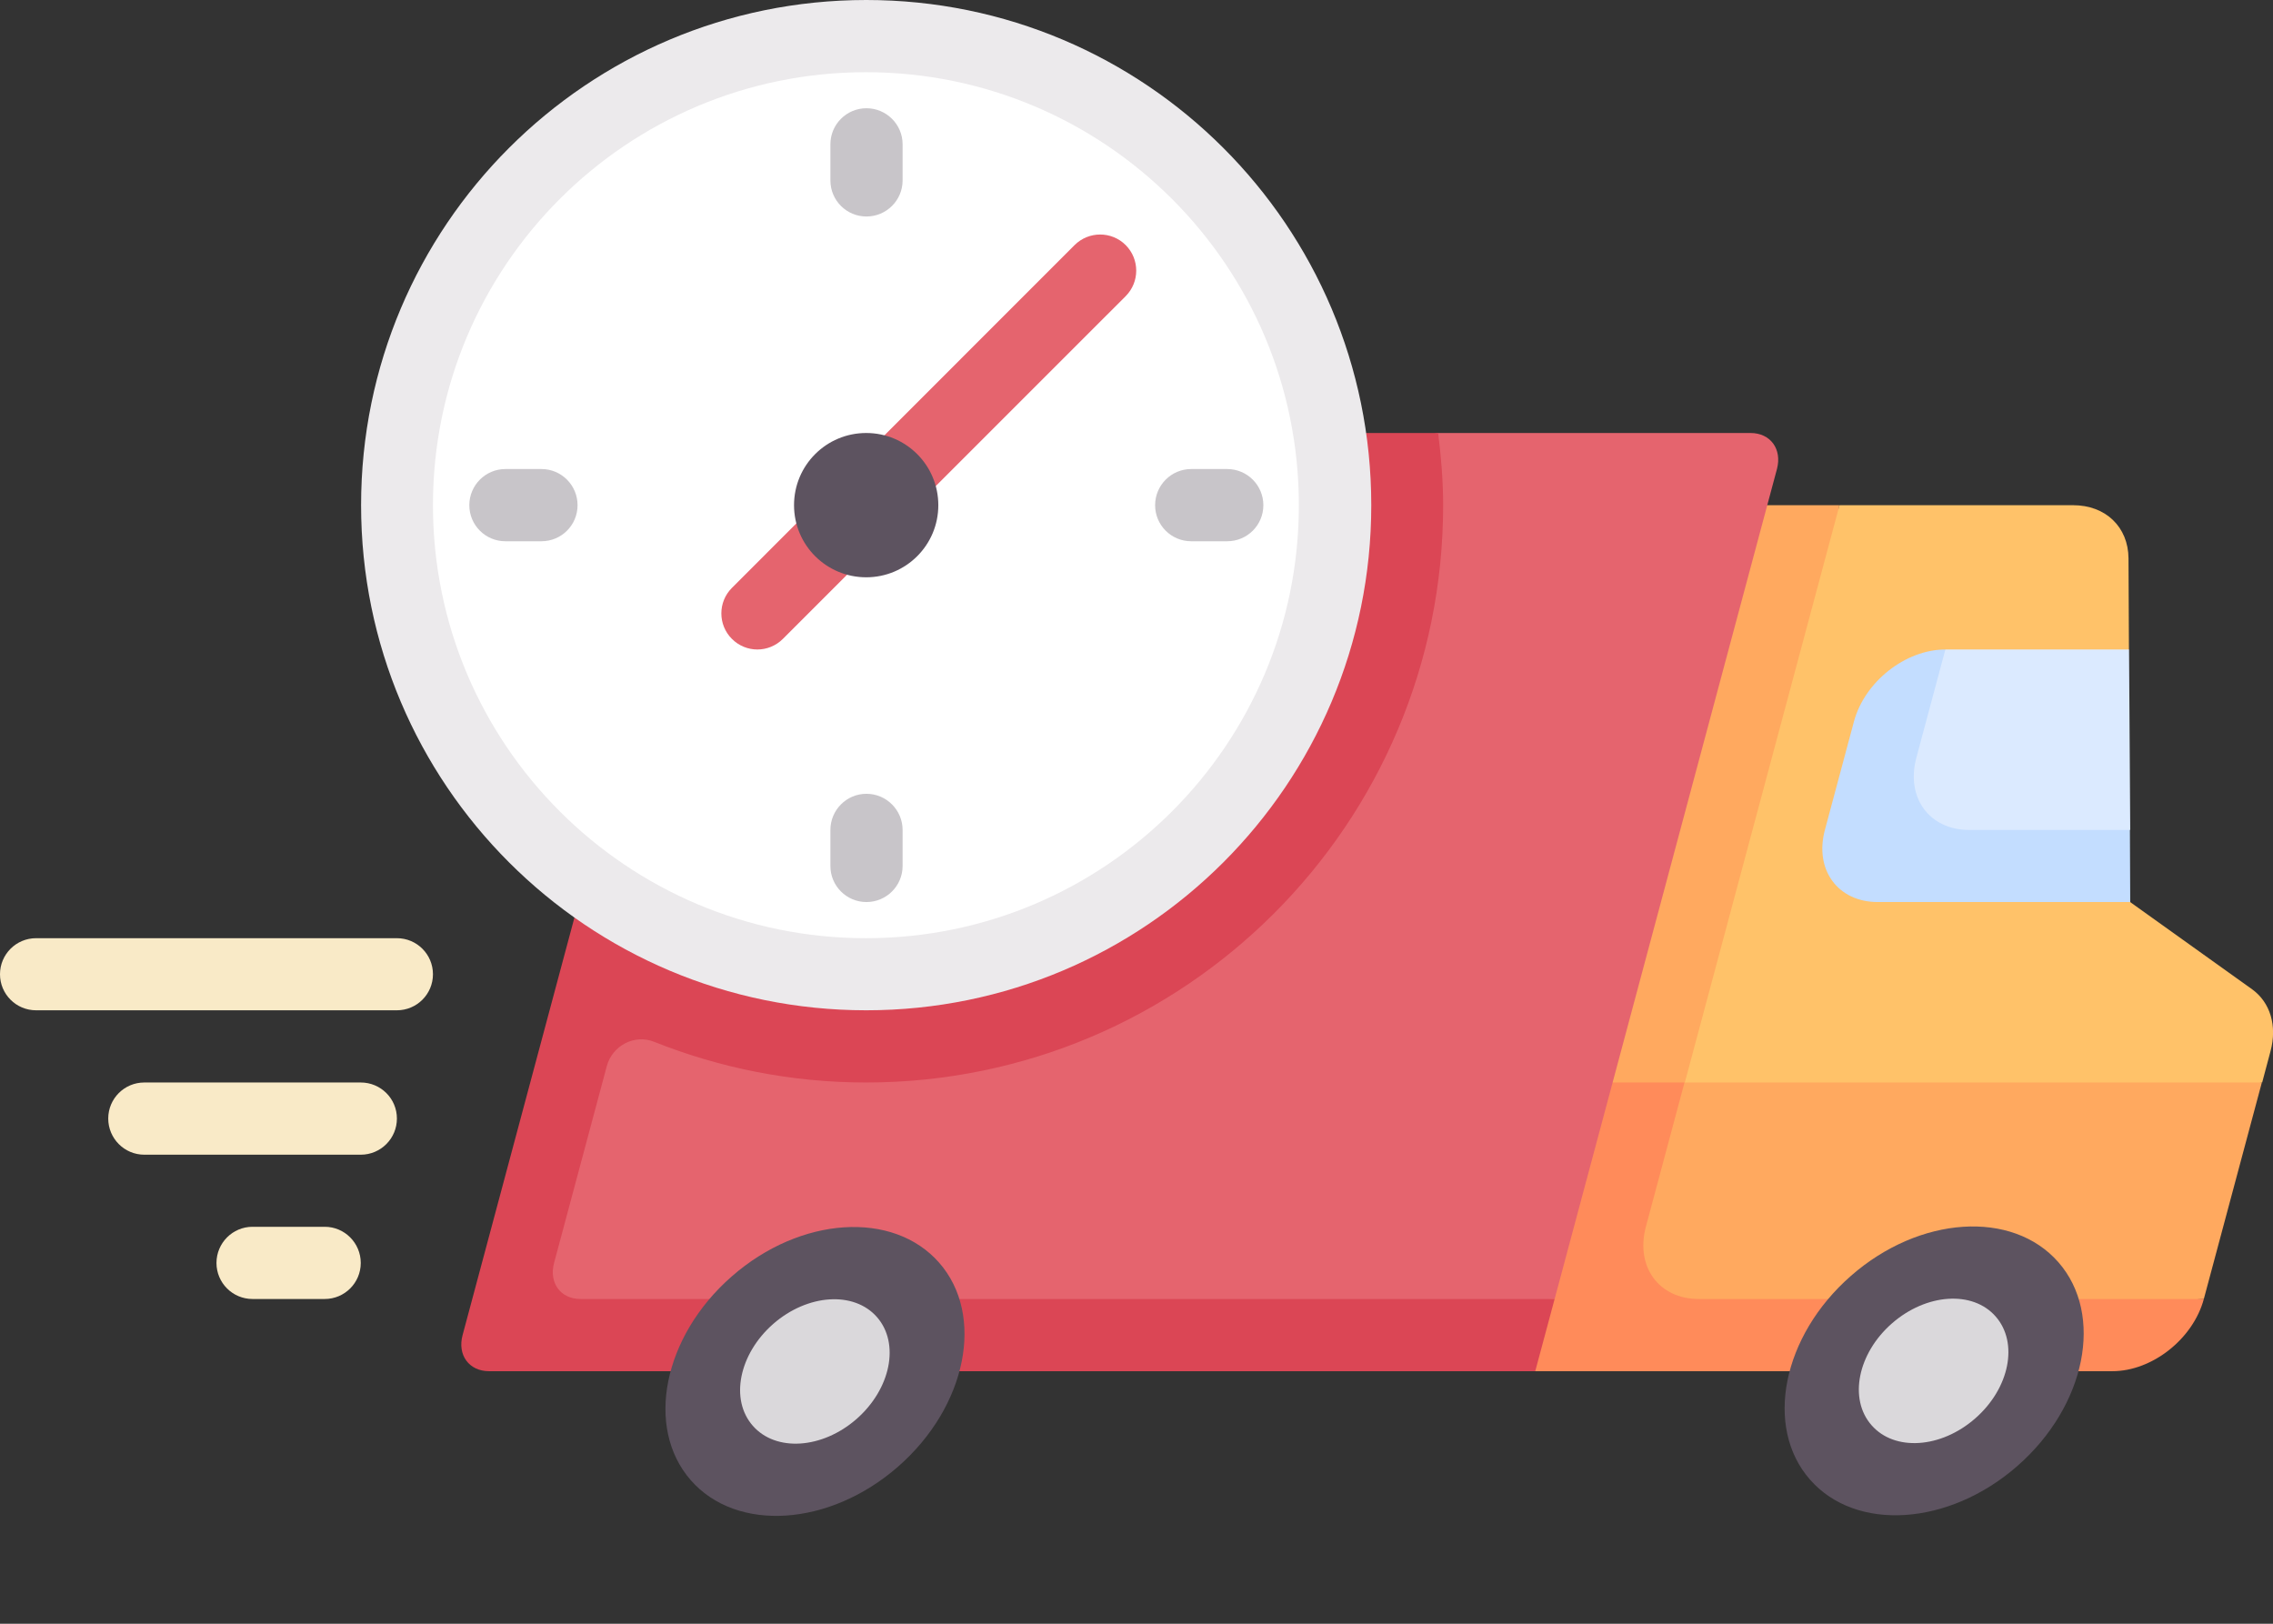 <svg width="21" height="15" viewBox="0 0 21 15" fill="none" xmlns="http://www.w3.org/2000/svg">
<rect x="0" y="0" width="21" height="15" fill="#333333" stroke="none"/>
<path d="M16.486 9.078L16.993 4.667H15.659L13.82 12.373L20.361 12L20.897 10L16.486 9.078Z" fill="#FFA95F"/>
<path d="M15.563 10H14.23L13.516 12.667H19.516C19.884 12.667 20.262 12.368 20.361 12H15.694C15.326 12 15.108 11.701 15.206 11.333L15.563 10Z" fill="#FF8B5A"/>
<path d="M20.807 9.139L19.68 8.333L18.396 7.497L19.669 6L19.665 5.158C19.663 4.868 19.454 4.667 19.153 4.667H16.995L15.566 10H20.9L20.977 9.711C21.04 9.477 20.975 9.26 20.807 9.139Z" fill="#FFC269"/>
<path d="M13.287 4H16.173C16.357 4 16.466 4.149 16.417 4.333L14.363 12L4.744 12.565C4.56 12.565 4.489 12.475 4.539 12.291L6.378 5.38L13.287 4Z" fill="#E5646E"/>
<path d="M5.363 12C5.179 12 5.07 11.851 5.119 11.667L5.606 9.849C5.657 9.66 5.861 9.551 6.043 9.624C6.649 9.865 7.308 10 8 10C10.945 10 13.333 7.612 13.333 4.667C13.333 4.44 13.314 4.219 13.287 4H6.84C6.656 4 6.467 4.149 6.417 4.333L4.274 12.333C4.224 12.517 4.333 12.667 4.518 12.667H14.184L14.363 12H5.363V12Z" fill="#DB4655"/>
<path d="M18.638 13.543C19.272 12.988 19.442 12.145 19.017 11.66C18.592 11.175 17.734 11.231 17.101 11.786C16.467 12.34 16.297 13.183 16.722 13.668C17.146 14.153 18.005 14.097 18.638 13.543Z" fill="#5D5360"/>
<path d="M18.249 13.103C18.566 12.826 18.651 12.405 18.438 12.162C18.226 11.919 17.797 11.948 17.48 12.225C17.163 12.502 17.078 12.924 17.291 13.166C17.503 13.409 17.932 13.381 18.249 13.103Z" fill="#DAD8DB"/>
<path d="M8.298 13.548C8.932 12.993 9.102 12.15 8.677 11.665C8.252 11.18 7.395 11.236 6.761 11.791C6.127 12.345 5.957 13.188 6.382 13.674C6.807 14.159 7.665 14.102 8.298 13.548Z" fill="#5D5360"/>
<path d="M7.913 13.109C8.23 12.831 8.315 12.41 8.102 12.167C7.89 11.925 7.461 11.953 7.144 12.23C6.827 12.508 6.742 12.929 6.955 13.171C7.167 13.414 7.596 13.386 7.913 13.109Z" fill="#DAD8DB"/>
<path d="M19.67 6H17.973L17.383 6.667L17.613 8.118L19.681 7.667L19.67 6Z" fill="#DBEAFF"/>
<path d="M18.193 7.667C17.825 7.667 17.606 7.368 17.705 7L17.973 6C17.605 6 17.226 6.298 17.128 6.667L16.86 7.667C16.761 8.035 16.98 8.333 17.348 8.333H19.681L19.678 7.667H18.193Z" fill="#C3DDFF"/>
<path d="M8.003 9.333C10.58 9.333 12.669 7.244 12.669 4.667C12.669 2.089 10.58 0 8.003 0C5.425 0 3.336 2.089 3.336 4.667C3.336 7.244 5.425 9.333 8.003 9.333Z" fill="#ECEAEC"/>
<path d="M8 8.667C10.209 8.667 12 6.876 12 4.667C12 2.457 10.209 0.667 8 0.667C5.791 0.667 4 2.457 4 4.667C4 6.876 5.791 8.667 8 8.667Z" fill="white"/>
<path d="M8.005 2C7.821 2 7.672 1.851 7.672 1.667V1.333C7.672 1.149 7.821 1 8.005 1C8.189 1 8.339 1.149 8.339 1.333V1.667C8.339 1.851 8.189 2 8.005 2Z" fill="#C8C5C9"/>
<path d="M8.005 8.333C7.821 8.333 7.672 8.184 7.672 8V7.667C7.672 7.483 7.821 7.333 8.005 7.333C8.189 7.333 8.339 7.483 8.339 7.667V8C8.339 8.184 8.189 8.333 8.005 8.333Z" fill="#C8C5C9"/>
<path d="M11.338 5H11.005C10.821 5 10.672 4.851 10.672 4.667C10.672 4.483 10.821 4.333 11.005 4.333H11.338C11.523 4.333 11.672 4.483 11.672 4.667C11.672 4.851 11.523 5 11.338 5Z" fill="#C8C5C9"/>
<path d="M5.003 5H4.669C4.485 5 4.336 4.851 4.336 4.667C4.336 4.483 4.485 4.333 4.669 4.333H5.003C5.187 4.333 5.336 4.483 5.336 4.667C5.336 4.851 5.187 5 5.003 5Z" fill="#C8C5C9"/>
<path d="M3.667 9.333H0.333C0.149 9.333 0 9.184 0 9C0 8.816 0.149 8.667 0.333 8.667H3.667C3.851 8.667 4 8.816 4 9C4 9.184 3.851 9.333 3.667 9.333Z" fill="#F9EAC7"/>
<path d="M3.333 10.667H1.333C1.149 10.667 1 10.517 1 10.333C1 10.149 1.149 10 1.333 10H3.333C3.518 10 3.667 10.149 3.667 10.333C3.667 10.517 3.518 10.667 3.333 10.667Z" fill="#F9EAC7"/>
<path d="M3 12H2.333C2.149 12 2 11.851 2 11.667C2 11.483 2.149 11.333 2.333 11.333H3C3.184 11.333 3.333 11.483 3.333 11.667C3.333 11.851 3.184 12 3 12Z" fill="#F9EAC7"/>
<path d="M6.997 6C6.912 6 6.827 5.967 6.762 5.902C6.632 5.772 6.632 5.561 6.762 5.431L9.928 2.264C10.059 2.134 10.27 2.134 10.4 2.264C10.53 2.395 10.53 2.605 10.4 2.736L7.233 5.902C7.168 5.967 7.083 6 6.997 6Z" fill="#E5646E"/>
<path d="M8.003 5.333C8.371 5.333 8.669 5.035 8.669 4.667C8.669 4.298 8.371 4 8.003 4C7.634 4 7.336 4.298 7.336 4.667C7.336 5.035 7.634 5.333 8.003 5.333Z" fill="#5D5360"/>
</svg>
